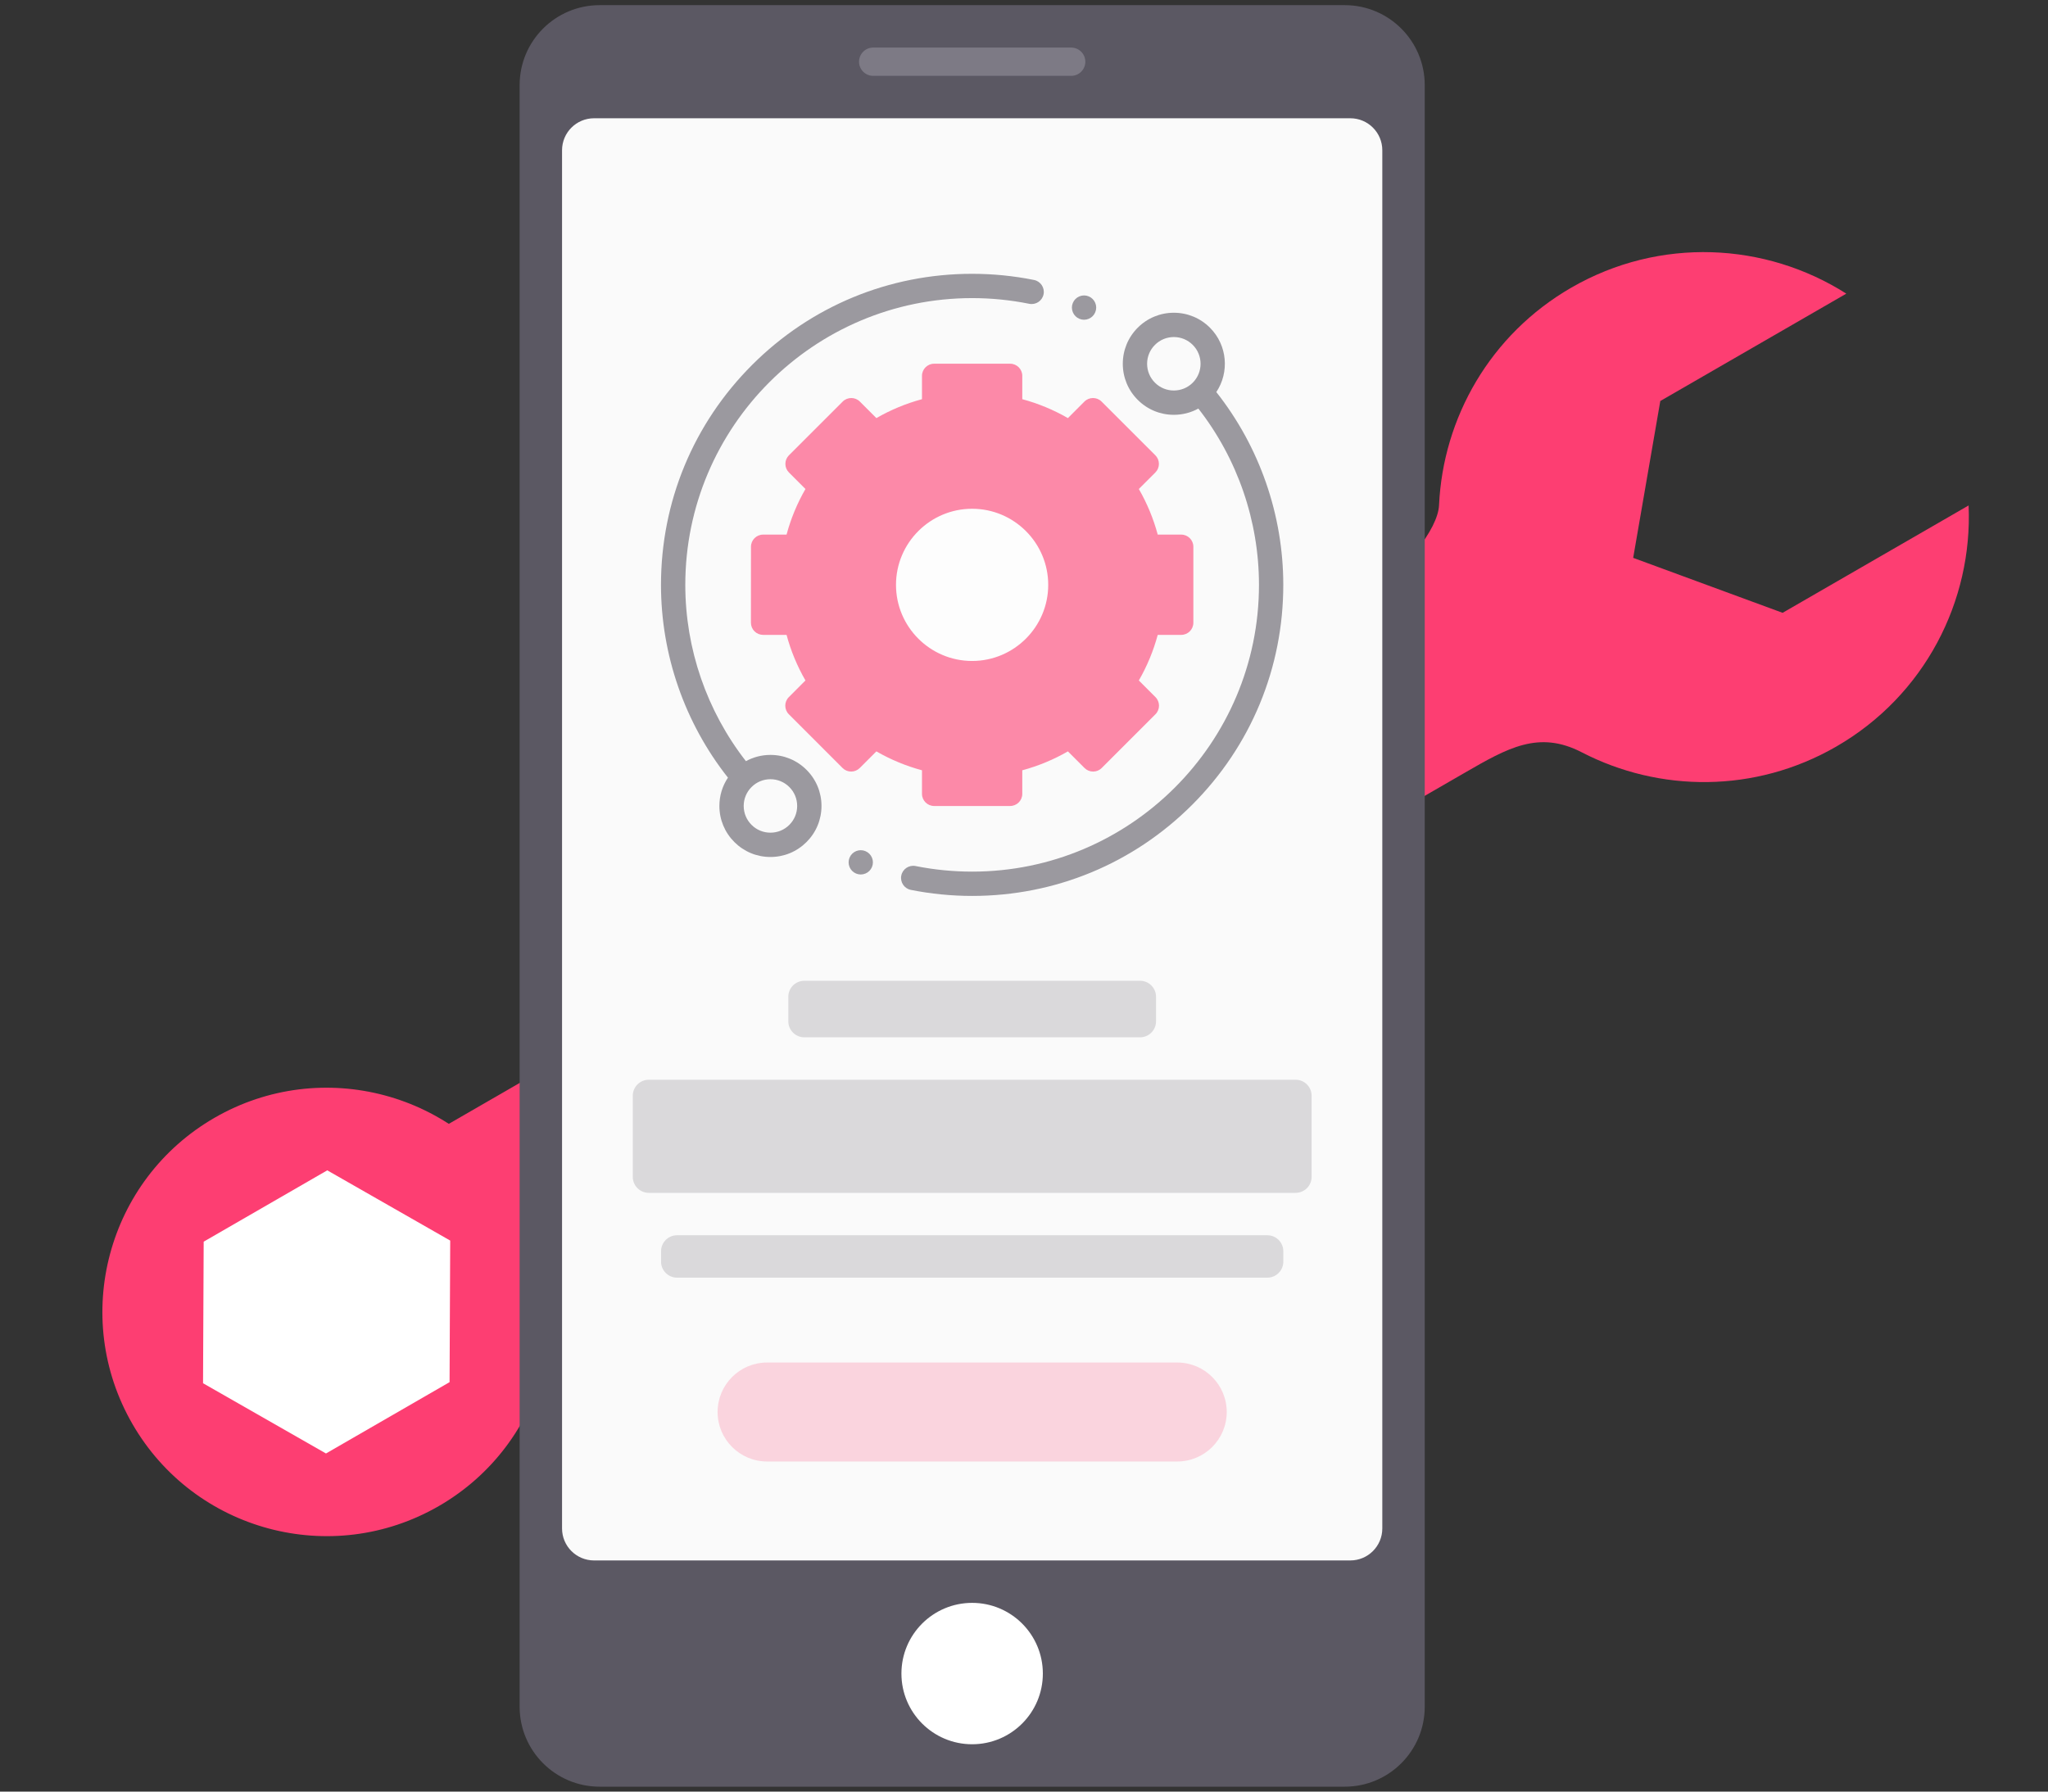 <svg width="128" height="112" viewBox="0 0 128 112" fill="none" xmlns="http://www.w3.org/2000/svg">
<rect x="0" y="0" width="128" height="112" fill="#333333" stroke="none"/>
<path fill-rule="evenodd" clip-rule="evenodd" d="M115.394 18.357C110.352 15.149 103.74 14.787 98.206 17.982C93.128 20.914 90.19 26.129 89.94 31.582C89.872 33.056 87.855 35.728 85.097 37.32L26.066 71.402L32.436 82.436L91.467 48.354L91.549 48.307C94.223 46.763 96.171 45.638 98.858 47.029C103.706 49.539 109.691 49.602 114.769 46.67C120.303 43.475 123.296 37.569 123.038 31.598L111.413 38.31L102.074 34.874L103.769 25.069L115.394 18.357Z" fill="#FD3E72"/>
<path d="M27.424 94.152C20.721 98.022 12.149 95.725 8.279 89.022C4.409 82.319 6.706 73.747 13.409 69.877C20.112 66.007 28.684 68.304 32.554 75.007C36.424 81.71 34.127 90.282 27.424 94.152Z" fill="#FD3E72"/>
<path d="M28.138 77.554L28.098 86.404L20.374 90.863L12.69 86.472L12.73 77.622L20.454 73.163L28.138 77.554Z" fill="white"/>
<path d="M32.477 5.322C32.477 2.561 34.715 0.322 37.477 0.322H84.046C86.807 0.322 89.046 2.561 89.046 5.322V106.693C89.046 109.454 86.807 111.693 84.046 111.693H37.477C34.715 111.693 32.477 109.454 32.477 106.693V5.322Z" fill="#5B5863"/>
<path d="M35.128 9.393C35.128 8.289 36.024 7.393 37.128 7.393H84.394C85.499 7.393 86.394 8.289 86.394 9.393V95.55C86.394 96.655 85.499 97.55 84.394 97.55H37.128C36.024 97.55 35.128 96.655 35.128 95.55V9.393Z" fill="#FAFAFA"/>
<path opacity="0.2" d="M49.27 62.312C49.27 61.759 49.718 61.312 50.27 61.312H71.252C71.804 61.312 72.252 61.759 72.252 62.312V63.847C72.252 64.399 71.804 64.847 71.252 64.847H50.27C49.718 64.847 49.27 64.399 49.27 63.847V62.312Z" fill="#5B5863"/>
<path opacity="0.2" d="M39.549 68.499C39.549 67.947 39.996 67.499 40.549 67.499H80.976C81.528 67.499 81.976 67.947 81.976 68.499V73.57C81.976 74.122 81.528 74.57 80.976 74.57H40.549C39.996 74.57 39.549 74.122 39.549 73.57V68.499Z" fill="#5B5863"/>
<path opacity="0.2" d="M41.316 78.221C41.316 77.668 41.764 77.221 42.316 77.221H79.207C79.76 77.221 80.207 77.668 80.207 78.221V78.872C80.207 79.424 79.76 79.872 79.207 79.872H42.316C41.764 79.872 41.316 79.424 41.316 78.872V78.221Z" fill="#5B5863"/>
<path opacity="0.2" d="M44.85 88.271C44.85 86.562 46.235 85.177 47.944 85.177H73.577C75.285 85.177 76.67 86.562 76.67 88.271C76.67 89.979 75.285 91.364 73.577 91.364H47.944C46.235 91.364 44.85 89.979 44.85 88.271Z" fill="#FD3E72"/>
<g opacity="0.6">
<path d="M72.247 36.563C72.247 42.909 67.103 48.053 60.757 48.053C54.411 48.053 49.266 42.909 49.266 36.563C49.266 30.216 54.411 25.072 60.757 25.072C67.103 25.072 72.247 30.216 72.247 36.563Z" fill="#FD3E72"/>
<path d="M58.106 24.188H63.409V48.937H58.106V24.188Z" fill="#FD3E72"/>
<path d="M71.378 43.438L67.628 47.188L50.128 29.688L53.878 25.938L71.378 43.438Z" fill="#FD3E72"/>
<path d="M73.133 33.91L73.133 39.214L48.384 39.214L48.384 33.91L73.133 33.91Z" fill="#FD3E72"/>
<path d="M67.63 25.938L71.38 29.688L53.88 47.188L50.13 43.438L67.63 25.938Z" fill="#FD3E72"/>
<path d="M48.152 47.193C47.608 47.193 47.084 47.329 46.62 47.584C44.174 44.448 42.831 40.553 42.831 36.563C42.831 26.678 50.873 18.636 60.758 18.636C61.959 18.636 63.16 18.756 64.328 18.992C64.738 19.075 65.14 18.809 65.223 18.398C65.306 17.986 65.04 17.586 64.629 17.502C63.362 17.247 62.06 17.117 60.758 17.117C55.564 17.117 50.68 19.14 47.008 22.812C43.335 26.485 41.312 31.369 41.312 36.563C41.312 40.932 42.796 45.196 45.497 48.614C45.149 49.133 44.962 49.744 44.962 50.383C44.962 51.236 45.294 52.037 45.897 52.639C46.499 53.242 47.3 53.574 48.152 53.574C49.004 53.574 49.806 53.242 50.408 52.639C51.011 52.037 51.343 51.235 51.343 50.383C51.343 49.531 51.011 48.73 50.408 48.127C49.806 47.525 49.004 47.193 48.152 47.193ZM49.334 51.565C49.018 51.881 48.599 52.054 48.152 52.054C47.706 52.054 47.286 51.881 46.971 51.565C46.655 51.249 46.481 50.83 46.481 50.383C46.481 49.937 46.655 49.517 46.971 49.202C47.286 48.886 47.706 48.712 48.152 48.712C48.599 48.712 49.018 48.886 49.334 49.202C49.65 49.517 49.823 49.937 49.823 50.383C49.823 50.83 49.65 51.249 49.334 51.565Z" fill="#5B5863"/>
<path d="M76.02 24.51C76.846 23.271 76.713 21.578 75.621 20.485C75.019 19.883 74.217 19.551 73.365 19.551C72.513 19.551 71.712 19.883 71.109 20.485C70.507 21.088 70.175 21.889 70.175 22.741C70.175 23.593 70.507 24.395 71.109 24.997C71.712 25.6 72.513 25.932 73.365 25.932C73.91 25.932 74.433 25.796 74.897 25.541C77.344 28.677 78.686 32.572 78.686 36.562C78.686 46.447 70.645 54.489 60.76 54.489C59.57 54.489 58.38 54.371 57.224 54.14C56.813 54.058 56.412 54.324 56.33 54.736C56.248 55.147 56.514 55.547 56.926 55.63C58.18 55.88 59.47 56.008 60.76 56.008C65.954 56.008 70.837 53.985 74.51 50.312C78.183 46.639 80.205 41.756 80.205 36.562C80.205 32.193 78.722 27.928 76.02 24.51ZM72.184 23.923C71.868 23.607 71.694 23.188 71.694 22.741C71.694 22.295 71.868 21.875 72.184 21.56C72.499 21.244 72.919 21.07 73.365 21.07C73.811 21.07 74.231 21.244 74.547 21.56C75.198 22.211 75.198 23.272 74.547 23.923C74.231 24.239 73.811 24.412 73.365 24.412C72.919 24.412 72.499 24.239 72.184 23.923Z" fill="#5B5863"/>
<path d="M66.06 36.563C66.06 39.492 63.685 41.866 60.757 41.866C57.828 41.866 55.453 39.492 55.453 36.563C55.453 33.634 57.828 31.259 60.757 31.259C63.685 31.259 66.06 33.634 66.06 36.563Z" fill="white"/>
<path d="M57.624 49.626C57.624 50.046 57.965 50.386 58.384 50.386H63.133C63.553 50.386 63.893 50.046 63.893 49.626V48.154C64.892 47.885 65.847 47.489 66.744 46.972L67.784 48.012C67.926 48.154 68.119 48.234 68.321 48.234C68.522 48.234 68.716 48.154 68.858 48.011L72.215 44.652C72.512 44.355 72.512 43.874 72.215 43.578L71.177 42.539C71.694 41.642 72.089 40.687 72.358 39.689H73.825C74.245 39.689 74.585 39.349 74.585 38.929V34.179C74.585 33.76 74.245 33.42 73.825 33.42H72.358C72.089 32.421 71.694 31.467 71.177 30.569L72.21 29.536C72.352 29.394 72.432 29.201 72.432 28.999C72.432 28.798 72.352 28.604 72.209 28.462L68.85 25.105C68.553 24.808 68.072 24.808 67.775 25.105L66.744 26.137C65.847 25.62 64.892 25.224 63.893 24.955V23.496C63.893 23.077 63.553 22.737 63.133 22.737H58.384C57.965 22.737 57.624 23.077 57.624 23.496V24.955C56.626 25.224 55.671 25.62 54.774 26.137L53.742 25.105C53.446 24.808 52.965 24.808 52.668 25.105L49.309 28.462C49.166 28.604 49.086 28.798 49.086 28.999C49.086 29.201 49.166 29.394 49.308 29.536L50.341 30.569C49.824 31.467 49.428 32.421 49.16 33.42H47.695C47.276 33.42 46.936 33.76 46.936 34.179L46.933 38.929C46.933 39.13 47.013 39.324 47.155 39.466C47.298 39.608 47.491 39.689 47.693 39.689H49.16C49.428 40.687 49.824 41.642 50.341 42.539L49.303 43.578C49.006 43.874 49.006 44.355 49.303 44.652L52.66 48.011C52.802 48.154 52.995 48.234 53.197 48.234H53.197C53.399 48.234 53.592 48.154 53.734 48.012L54.773 46.972C55.671 47.489 56.626 47.885 57.624 48.154V49.626ZM55.072 45.375C54.771 45.18 54.375 45.222 54.122 45.475L53.197 46.4L50.914 44.115L51.838 43.191C52.091 42.938 52.133 42.542 51.939 42.242C51.25 41.176 50.766 40.008 50.5 38.769C50.425 38.419 50.115 38.169 49.757 38.169H48.453L48.454 34.939H49.757C50.115 34.939 50.425 34.689 50.5 34.339C50.766 33.101 51.25 31.933 51.939 30.867C52.133 30.566 52.091 30.171 51.838 29.918L50.92 28.999L53.205 26.716L54.122 27.634C54.375 27.887 54.771 27.928 55.072 27.735C56.137 27.046 57.305 26.561 58.544 26.296C58.894 26.22 59.144 25.911 59.144 25.553V24.256H62.374V25.553C62.374 25.911 62.624 26.22 62.974 26.295C64.212 26.561 65.381 27.046 66.446 27.734C66.747 27.928 67.142 27.887 67.395 27.633L68.313 26.716L70.598 28.999L69.68 29.917C69.426 30.171 69.385 30.566 69.579 30.867C70.267 31.933 70.751 33.101 71.018 34.339C71.093 34.689 71.402 34.939 71.76 34.939H73.066V38.169H71.76C71.402 38.169 71.093 38.419 71.018 38.769C70.752 40.008 70.267 41.176 69.579 42.242C69.385 42.542 69.427 42.938 69.68 43.191L70.604 44.115L68.32 46.4L67.396 45.475C67.142 45.222 66.747 45.18 66.446 45.375C65.38 46.063 64.212 46.547 62.974 46.813C62.624 46.889 62.374 47.198 62.374 47.556V48.867H59.144V47.556C59.144 47.198 58.894 46.889 58.544 46.813C57.305 46.547 56.137 46.063 55.072 45.375Z" fill="#FD3E72"/>
<path d="M67.033 36.562C67.033 33.101 64.218 30.286 60.757 30.286C57.296 30.286 54.48 33.101 54.48 36.562C54.48 40.023 57.296 42.839 60.757 42.839C64.218 42.839 67.033 40.023 67.033 36.562ZM56 36.562C56 33.939 58.134 31.805 60.757 31.805C63.38 31.805 65.514 33.939 65.514 36.562C65.514 39.185 63.38 41.32 60.757 41.32C58.134 41.32 56 39.186 56 36.562Z" fill="#FD3E72"/>
<path d="M67.753 19.989C67.953 19.989 68.149 19.907 68.29 19.766C68.431 19.624 68.513 19.428 68.513 19.228C68.513 19.029 68.432 18.833 68.29 18.691C68.149 18.55 67.953 18.469 67.753 18.469C67.553 18.469 67.358 18.55 67.216 18.691C67.075 18.833 66.994 19.029 66.994 19.228C66.994 19.429 67.075 19.624 67.216 19.766C67.358 19.907 67.553 19.989 67.753 19.989Z" fill="#5B5863"/>
<path d="M53.797 53.149C53.597 53.149 53.401 53.23 53.26 53.372C53.119 53.513 53.038 53.709 53.038 53.909C53.038 54.109 53.119 54.305 53.26 54.446C53.401 54.587 53.597 54.668 53.797 54.668C53.997 54.668 54.193 54.587 54.334 54.446C54.475 54.305 54.557 54.108 54.557 53.909C54.557 53.709 54.475 53.513 54.334 53.372C54.193 53.23 53.997 53.149 53.797 53.149Z" fill="#5B5863"/>
</g>
<path d="M65.178 104.622C65.178 107.063 63.2 109.041 60.759 109.041C58.318 109.041 56.339 107.063 56.339 104.622C56.339 102.181 58.318 100.202 60.759 100.202C63.2 100.202 65.178 102.181 65.178 104.622Z" fill="white"/>
<path d="M53.69 3.858C53.69 3.37 54.086 2.974 54.574 2.974H66.949C67.437 2.974 67.833 3.37 67.833 3.858C67.833 4.346 67.437 4.742 66.949 4.742H54.574C54.086 4.742 53.69 4.346 53.69 3.858Z" fill="#7D7A85"/>
</svg>
